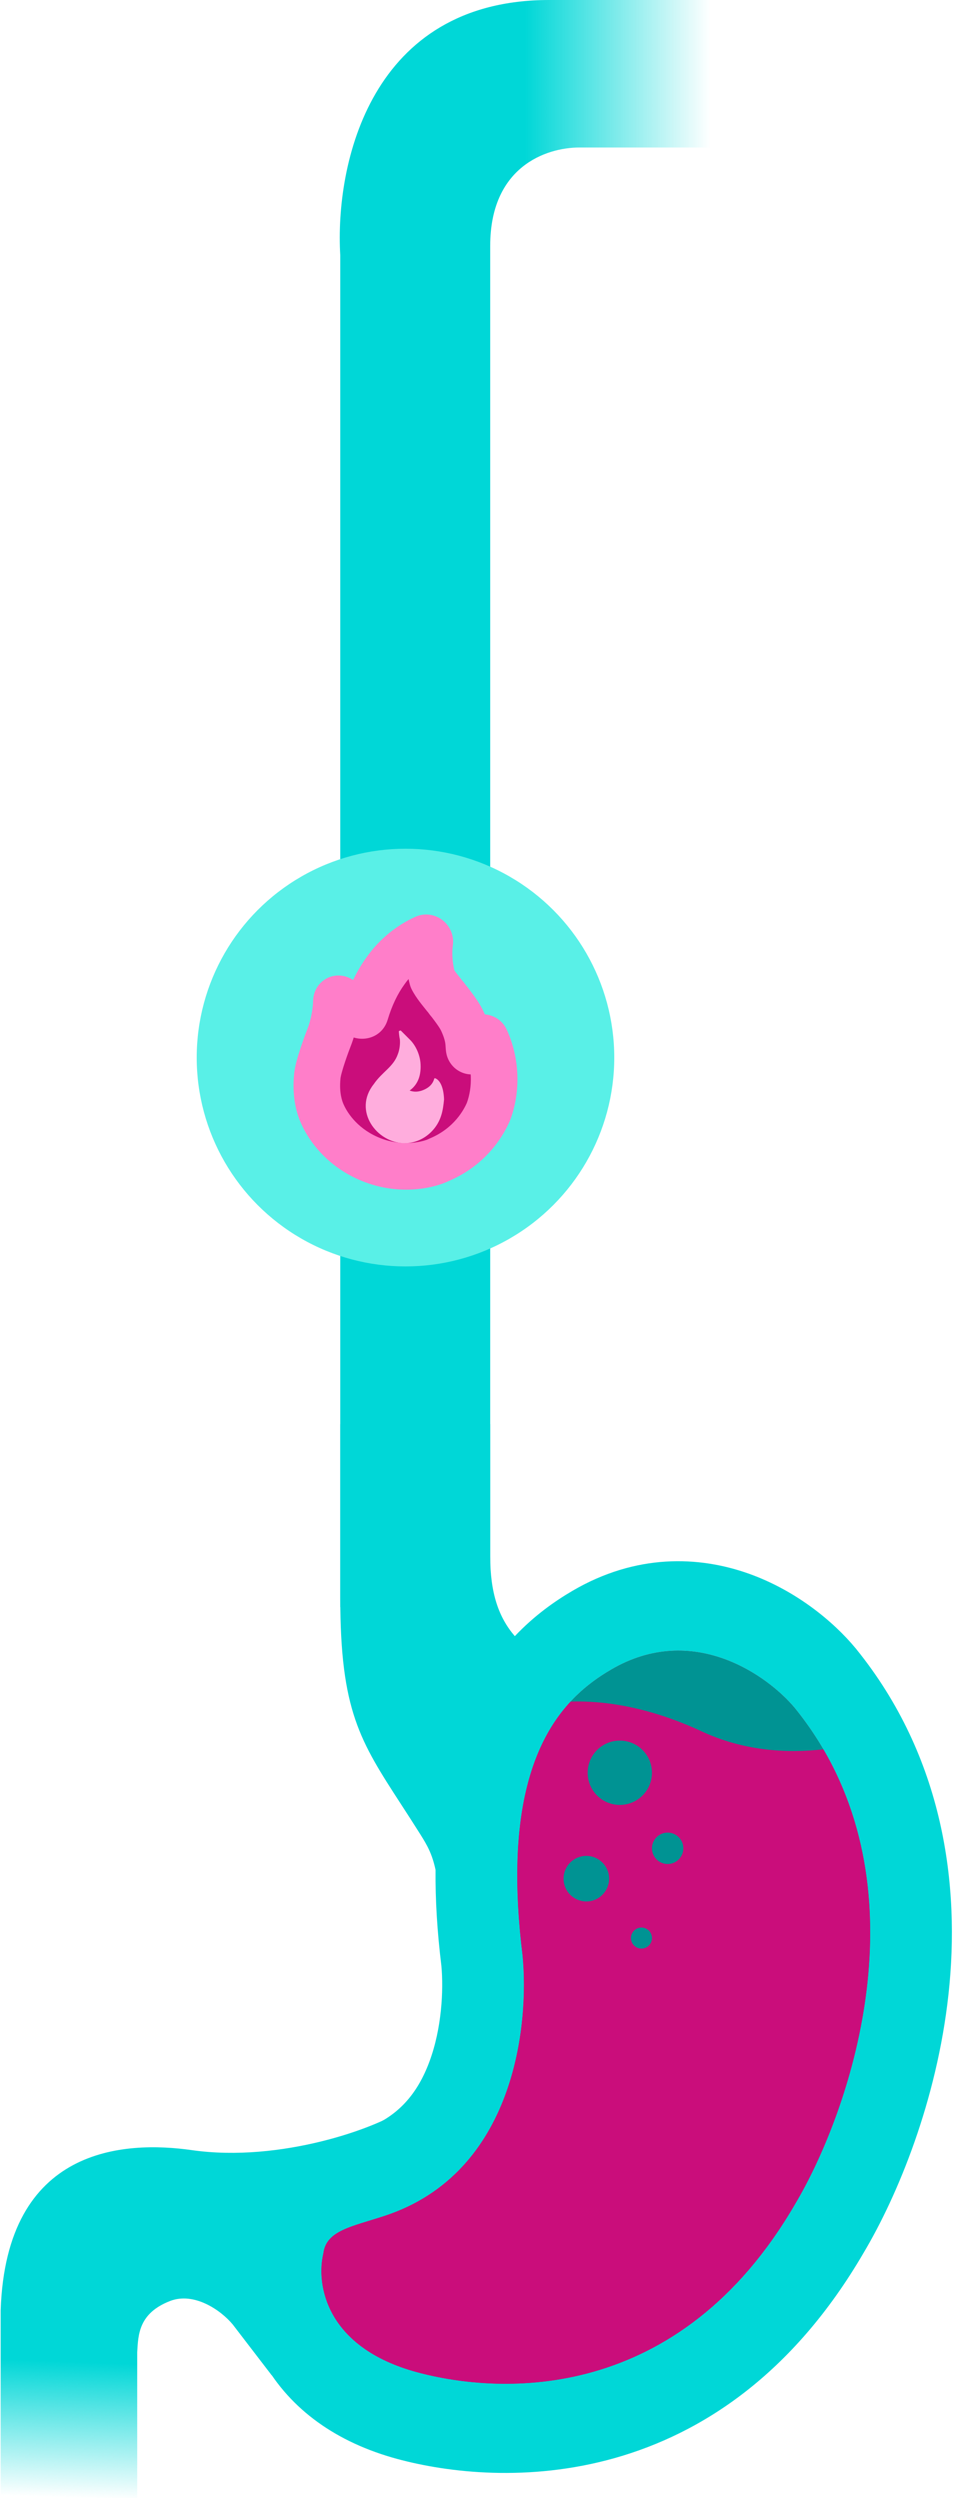 <svg width="287" height="751" viewBox="0 0 287 751" fill="none" xmlns="http://www.w3.org/2000/svg">
<path d="M174.165 44.309H213.477V0H165.056C111.362 0 100.655 49.232 102.253 76.618V482.785H147.318V73.849C147.318 50.217 163.937 44.309 174.165 44.309Z" fill="url(#paint0_linear)"/>
<path d="M157.039 587.384C149.671 528.007 169.417 509.897 183.647 501.566C208.208 487.185 230.722 503.305 238.91 513.163C279.845 563.726 255.966 633.58 238.91 662.186C204.115 722.027 150.721 719.509 125.314 712.634C97.888 705.211 94.954 686.25 97.171 676.972C97.99 670.014 105.773 668.895 115.592 665.665C154.776 652.774 159.086 608.259 157.039 587.384Z" fill="#D2268A"/>
<path fill-rule="evenodd" clip-rule="evenodd" d="M102.262 427.836H147.315V467.428C147.315 478.594 149.858 485.876 154.717 491.519C160.674 485.225 166.839 480.945 172.052 477.893C191.173 466.698 210.029 467.398 225.031 472.744C239.322 477.837 250.515 487.189 257.094 495.111L257.199 495.237L257.302 495.365C283.664 527.927 288.607 566.44 285.045 599.088C281.55 631.129 269.771 659.554 259.564 676.718C216.654 750.379 149.778 746.915 119.413 738.698C101.065 733.733 87.304 723.8 79.271 709.68C71.862 696.657 70.838 682.633 73.066 671.728C75.683 655.702 86.892 648.291 93.235 645.284C97.205 643.401 103.084 641.614 106.468 640.585L106.469 640.585L106.469 640.585C107.342 640.319 108.049 640.104 108.515 639.951C119.732 636.26 125.573 628.67 129.032 619.387C132.787 609.31 133.314 597.837 132.649 590.567C131.378 580.19 130.807 570.591 130.893 561.709C129.859 556.943 128.442 554.427 126.319 551.052C124.282 547.815 122.38 544.882 120.609 542.152C108.192 523.015 102.262 513.875 102.262 479.906V427.836ZM183.648 501.565C208.209 487.184 230.723 503.304 238.91 513.162C279.845 563.725 255.967 633.579 238.91 662.185C204.115 722.026 150.722 719.508 125.315 712.632C97.888 705.21 94.954 686.249 97.172 676.971C97.861 671.11 103.492 669.392 111.118 667.066C112.546 666.631 114.044 666.174 115.593 665.664C154.777 652.773 159.086 608.258 157.04 587.383C149.671 528.006 169.418 509.896 183.648 501.565Z" fill="#00D7D7"/>
<path d="M157.039 587.384C149.671 528.007 169.417 509.897 183.647 501.566C208.208 487.185 230.722 503.305 238.91 513.163C279.845 563.726 255.966 633.58 238.91 662.186C204.115 722.027 150.721 719.509 125.314 712.634C97.888 705.211 94.954 686.25 97.171 676.972C97.99 670.014 105.773 668.895 115.592 665.665C154.776 652.774 159.086 608.259 157.039 587.384Z" fill="#009393"/>
<path d="M185.86 652.857C181.173 655.393 176.166 655.112 173.096 652.065C170.026 649.019 169.473 644.378 169.473 644.378C165.132 643.836 164.934 639.344 165.954 636.913C167.237 633.857 169.354 632.088 171.583 631.809C171.964 628.688 176.446 627.202 178.26 626.62C185.952 625.608 188.744 630.665 188.432 634.624C191.004 637.77 191.475 641.042 191.256 643.506C191.411 645.566 190.547 650.321 185.86 652.857Z" fill="#CA0D7B"/>
<path d="M57.649 645.918C84.52 649.744 113.343 639.129 120.685 633.957L90.638 670.023L81.665 713.575L69.972 698.332C66.438 694.035 58.347 688.415 51.074 691.254C41.671 694.926 41.528 701.371 41.235 706.652V750.417H0.201V694.035C1.843 644.744 37.445 643.04 57.649 645.918Z" fill="url(#paint1_linear)"/>
<path fill-rule="evenodd" clip-rule="evenodd" d="M247.448 525.5C236.044 526.826 223.231 525.866 210.873 520.12C195.056 512.765 181.477 510.831 171.471 511.164C160.684 522.798 151.675 544.153 157.04 587.384C159.087 608.259 154.777 652.773 115.593 665.664C114.045 666.174 112.547 666.631 111.12 667.066L111.118 667.067C103.492 669.393 97.862 671.11 97.172 676.971C94.955 686.249 97.888 705.211 125.315 712.633C150.722 719.508 204.116 722.027 238.911 662.185C254.617 635.843 276.109 574.525 247.448 525.5ZM195.93 532.551C195.93 537.886 191.605 542.212 186.269 542.212C180.934 542.212 176.609 537.886 176.609 532.551C176.609 527.216 180.934 522.891 186.269 522.891C191.605 522.891 195.93 527.216 195.93 532.551ZM200.644 559.961C203.248 559.961 205.359 557.85 205.359 555.246C205.359 552.643 203.248 550.532 200.644 550.532C198.04 550.532 195.93 552.643 195.93 555.246C195.93 557.85 198.04 559.961 200.644 559.961ZM195.93 582.208C195.93 583.952 194.516 585.365 192.773 585.365C191.03 585.365 189.616 583.952 189.616 582.208C189.616 580.465 191.03 579.051 192.773 579.051C194.516 579.051 195.93 580.465 195.93 582.208ZM176.203 571.212C179.983 571.212 183.048 568.147 183.048 564.367C183.048 560.587 179.983 557.523 176.203 557.523C172.423 557.523 169.359 560.587 169.359 564.367C169.359 568.147 172.423 571.212 176.203 571.212Z" fill="#CA0D7B"/>
<circle cx="121.859" cy="317.705" r="62.743" fill="#59F0E7"/>
<mask id="path-9-outside-1" maskUnits="userSpaceOnUse" x="87.212" y="274.056" width="69" height="84" fill="black">
<rect fill="white" x="87.212" y="274.056" width="69" height="84"/>
<path d="M139.442 307.901C141.12 311.964 140.787 313.872 141.003 315.093C141.067 315.458 141.419 315.827 141.782 315.746C141.885 315.722 141.968 315.651 142.058 315.595C142.89 315.077 143.634 313.627 144.167 312.349C144.497 311.557 145.574 311.467 145.932 312.247C149.076 319.098 149.314 327.228 146.784 333.974C145.489 336.935 141.603 344.336 131.982 348.406C129.083 349.858 121.065 351.927 112.184 348.591C103.303 345.261 98.677 338.785 96.827 334.529C96.087 332.864 94.791 329.163 95.346 323.427C95.531 320.467 98.492 312.696 98.862 311.771C100.566 307.414 101.046 303.133 101.094 300.795C101.105 300.223 101.546 299.87 102.054 300.135C102.736 300.49 103.64 301.042 104.413 301.594C105.889 302.701 106.956 303.644 107.886 304.696C108.452 305.336 109.561 305.131 109.806 304.313C111.263 299.449 113.29 295.17 115.884 291.602C118.971 287.215 123.2 283.827 127.693 281.814C128.45 281.474 129.271 282.217 129.155 283.038C128.816 285.45 128.746 289.338 129.92 293.906C129.937 293.973 129.962 294.039 129.994 294.101C130.921 295.914 132.374 297.551 133.647 299.189C134.202 299.744 134.572 300.484 135.127 301.039C138.088 304.924 138.637 305.951 139.442 307.901Z"/>
</mask>
<path d="M139.442 307.901C141.12 311.964 140.787 313.872 141.003 315.093C141.067 315.458 141.419 315.827 141.782 315.746C141.885 315.722 141.968 315.651 142.058 315.595C142.89 315.077 143.634 313.627 144.167 312.349C144.497 311.557 145.574 311.467 145.932 312.247C149.076 319.098 149.314 327.228 146.784 333.974C145.489 336.935 141.603 344.336 131.982 348.406C129.083 349.858 121.065 351.927 112.184 348.591C103.303 345.261 98.677 338.785 96.827 334.529C96.087 332.864 94.791 329.163 95.346 323.427C95.531 320.467 98.492 312.696 98.862 311.771C100.566 307.414 101.046 303.133 101.094 300.795C101.105 300.223 101.546 299.87 102.054 300.135C102.736 300.49 103.64 301.042 104.413 301.594C105.889 302.701 106.956 303.644 107.886 304.696C108.452 305.336 109.561 305.131 109.806 304.313C111.263 299.449 113.29 295.17 115.884 291.602C118.971 287.215 123.2 283.827 127.693 281.814C128.45 281.474 129.271 282.217 129.155 283.038C128.816 285.45 128.746 289.338 129.92 293.906C129.937 293.973 129.962 294.039 129.994 294.101C130.921 295.914 132.374 297.551 133.647 299.189C134.202 299.744 134.572 300.484 135.127 301.039C138.088 304.924 138.637 305.951 139.442 307.901Z" fill="#CA0D7B"/>
<path d="M141.003 315.093L147.896 313.875L147.896 313.875L141.003 315.093ZM139.442 307.901L145.912 305.229L145.912 305.229L139.442 307.901ZM135.127 301.039L140.695 296.797L140.41 296.422L140.077 296.089L135.127 301.039ZM133.647 299.189L128.121 303.486L128.389 303.83L128.697 304.138L133.647 299.189ZM129.994 294.101L136.225 290.912L136.225 290.912L129.994 294.101ZM127.693 281.814L130.556 288.201V288.201L127.693 281.814ZM115.884 291.602L121.546 295.72L121.578 295.675L121.609 295.631L115.884 291.602ZM109.806 304.313L103.1 302.304L103.1 302.304L109.806 304.313ZM107.886 304.696L113.129 300.059V300.059L107.886 304.696ZM104.413 301.594L108.613 295.994L108.548 295.945L108.481 295.898L104.413 301.594ZM102.054 300.135L105.288 293.927L105.288 293.927L102.054 300.135ZM98.862 311.771L105.361 314.37L105.371 314.346L105.381 314.321L98.862 311.771ZM95.346 323.427L102.314 324.102L102.325 323.983L102.333 323.864L95.346 323.427ZM96.827 334.529L103.246 331.738L103.235 331.712L103.223 331.686L96.827 334.529ZM112.184 348.591L114.645 342.038L114.642 342.037L112.184 348.591ZM131.982 348.406L129.254 341.96L129.048 342.047L128.848 342.147L131.982 348.406ZM146.784 333.974L153.197 336.78L153.272 336.608L153.338 336.432L146.784 333.974ZM145.932 312.247L139.57 315.167L139.57 315.167L145.932 312.247ZM101.094 300.795L108.092 300.936V300.936L101.094 300.795ZM129.155 283.038L122.223 282.065L122.223 282.065L129.155 283.038ZM129.92 293.906L123.14 295.648L123.14 295.648L129.92 293.906ZM144.167 312.349L150.629 315.041L150.629 315.041L144.167 312.349ZM142.058 315.595L138.357 309.654L138.357 309.654L142.058 315.595ZM141.782 315.746L140.256 308.914L141.782 315.746ZM147.896 313.875C148.002 314.473 147.951 310.165 145.912 305.229L132.972 310.574C133.586 312.061 133.763 312.97 133.834 313.499C133.874 313.798 133.893 314.062 133.917 314.453C133.933 314.713 133.97 315.522 134.11 316.31L147.896 313.875ZM145.912 305.229C144.777 302.481 143.825 300.904 140.695 296.797L129.559 305.281C131.021 307.199 131.719 308.196 132.134 308.87C132.47 309.415 132.646 309.783 132.972 310.574L145.912 305.229ZM140.077 296.089C140.208 296.22 140.275 296.308 140.265 296.296C140.246 296.272 140.213 296.227 140.083 296.045C139.982 295.903 139.784 295.624 139.56 295.336C139.326 295.036 139.005 294.647 138.597 294.239L128.697 304.138C128.566 304.008 128.5 303.919 128.509 303.931C128.528 303.956 128.561 304.001 128.691 304.182C128.792 304.324 128.99 304.603 129.214 304.891C129.448 305.191 129.769 305.58 130.177 305.989L140.077 296.089ZM139.172 294.891C137.488 292.726 136.755 291.948 136.225 290.912L123.762 297.29C125.088 299.88 127.259 302.377 128.121 303.486L139.172 294.891ZM124.83 275.426C119.203 277.948 113.98 282.144 110.16 287.574L121.609 295.631C123.963 292.286 127.197 289.707 130.556 288.201L124.83 275.426ZM110.223 287.485C107.085 291.8 104.743 296.823 103.1 302.304L116.511 306.322C117.784 302.074 119.494 298.54 121.546 295.72L110.223 287.485ZM113.129 300.059C111.787 298.541 110.328 297.28 108.613 295.994L100.213 307.194C101.45 308.122 102.125 308.748 102.642 309.333L113.129 300.059ZM108.481 295.898C107.459 295.167 106.276 294.442 105.288 293.927L98.82 306.343C99.196 306.539 99.822 306.917 100.344 307.29L108.481 295.898ZM92.363 309.171C92.13 309.752 91.25 312.055 90.394 314.622C89.651 316.851 88.52 320.431 88.36 322.991L102.333 323.864C102.329 323.929 102.333 323.822 102.4 323.485C102.462 323.175 102.556 322.775 102.685 322.292C102.944 321.322 103.295 320.191 103.676 319.049C104.439 316.759 105.224 314.714 105.361 314.37L92.363 309.171ZM88.379 322.753C87.686 329.915 89.3 334.829 90.43 337.372L103.223 331.686C102.873 330.899 101.897 328.411 102.314 324.102L88.379 322.753ZM90.407 337.32C92.847 342.932 98.713 351.016 109.726 355.146L114.642 342.037C107.893 339.506 104.507 334.638 103.246 331.738L90.407 337.32ZM134.709 354.853C146.671 349.792 151.555 340.532 153.197 336.78L140.371 331.168C139.422 333.337 136.535 338.879 129.254 341.96L134.709 354.853ZM153.338 336.432C156.525 327.933 156.213 317.867 152.294 309.327L139.57 315.167C141.939 320.329 142.102 326.523 140.23 331.516L153.338 336.432ZM128.848 342.147C127.425 342.86 121.44 344.59 114.645 342.038L109.723 355.144C120.69 359.264 130.741 356.856 135.116 354.666L128.848 342.147ZM94.095 300.654C94.06 302.374 93.68 305.804 92.343 309.22L105.381 314.321C107.453 309.024 108.033 303.892 108.092 300.936L94.095 300.654ZM122.223 282.065C121.769 285.297 121.718 290.113 123.14 295.648L136.7 292.163C135.775 288.563 135.864 285.604 136.087 284.012L122.223 282.065ZM137.705 309.657C137.612 309.88 137.522 310.082 137.436 310.258C137.348 310.438 137.282 310.557 137.242 310.623C137.196 310.698 137.224 310.641 137.338 310.507C137.399 310.435 137.505 310.318 137.66 310.177C137.813 310.038 138.044 309.849 138.357 309.654L145.759 321.537C147.612 320.382 148.705 318.719 149.207 317.891C149.821 316.881 150.296 315.84 150.629 315.041L137.705 309.657ZM103.1 302.304C103.832 299.863 105.843 298.526 107.634 298.179C109.392 297.838 111.58 298.307 113.129 300.059L102.642 309.333C106.524 313.722 114.554 312.855 116.511 306.322L103.1 302.304ZM130.556 288.201C128.028 289.334 125.573 288.492 124.182 287.294C122.856 286.151 121.916 284.252 122.223 282.065L136.087 284.012C136.51 281.002 135.217 278.322 133.32 276.687C131.359 274.997 128.115 273.954 124.83 275.426L130.556 288.201ZM140.256 308.914C142.958 308.31 145.011 309.523 145.973 310.392C146.931 311.258 147.645 312.451 147.896 313.875L134.11 316.31C134.426 318.1 135.348 319.66 136.588 320.781C137.833 321.906 140.243 323.262 143.308 322.577L140.256 308.914ZM136.225 290.912C136.441 291.335 136.595 291.756 136.7 292.163L123.14 295.648C123.279 296.19 123.483 296.744 123.762 297.29L136.225 290.912ZM143.308 322.577C144.45 322.322 145.261 321.85 145.599 321.641C145.766 321.538 145.907 321.441 145.914 321.437C145.961 321.405 145.87 321.468 145.759 321.537L138.357 309.654C138.27 309.708 138.199 309.754 138.153 309.785C138.111 309.813 138.072 309.839 138.068 309.842C138.031 309.867 138.128 309.8 138.251 309.724C138.499 309.571 139.216 309.146 140.256 308.914L143.308 322.577ZM105.288 293.927C102.989 292.729 99.874 292.609 97.288 294.477C94.952 296.165 94.135 298.685 94.095 300.654L108.092 300.936C108.064 302.332 107.473 304.39 105.487 305.825C103.251 307.441 100.611 307.276 98.82 306.343L105.288 293.927ZM152.294 309.327C150.809 306.093 147.596 304.521 144.57 304.724C141.66 304.92 138.928 306.722 137.705 309.657L150.629 315.041C149.736 317.184 147.707 318.545 145.508 318.693C143.192 318.848 140.696 317.621 139.57 315.167L152.294 309.327Z" fill="#FF7EC9" mask="url(#path-9-outside-1)"/>
<path d="M129.607 340.017C127.539 342.085 124.732 343.415 121.63 343.415C113.211 343.415 105.973 333.666 112.325 325.689C114.836 321.997 118.233 320.52 119.562 316.679C120.153 315.202 120.301 313.282 120.153 312.1C120.006 311.657 119.858 310.032 119.858 309.884C119.858 309.737 119.858 309.737 120.006 309.737L120.153 309.589C120.301 309.589 120.301 309.589 120.449 309.589C120.744 309.884 121.04 310.18 121.335 310.475C121.926 311.066 122.664 311.805 123.255 312.395C124.732 313.873 126.062 316.384 126.357 319.19C126.652 322.735 125.766 325.689 123.107 327.61C124.289 328.053 125.471 328.053 126.8 327.61C128.868 326.871 130.05 325.689 130.493 324.065C130.493 324.065 130.493 323.917 130.641 323.917H130.788C131.97 324.36 133.299 326.133 133.447 330.269C133.152 333.37 132.709 336.916 129.607 340.017Z" fill="#FFADDD"/>
<defs>
<linearGradient id="paint0_linear" x1="157.791" y1="30.962" x2="213.477" y2="30.962" gradientUnits="userSpaceOnUse">
<stop stop-color="#00D7D7"/>
<stop offset="1" stop-color="#00D7D7" stop-opacity="0"/>
</linearGradient>
<linearGradient id="paint1_linear" x1="22.358" y1="709.462" x2="20.858" y2="750.417" gradientUnits="userSpaceOnUse">
<stop stop-color="#00D7D7"/>
<stop offset="1" stop-color="#00D7D7" stop-opacity="0"/>
</linearGradient>
</defs>
</svg>
